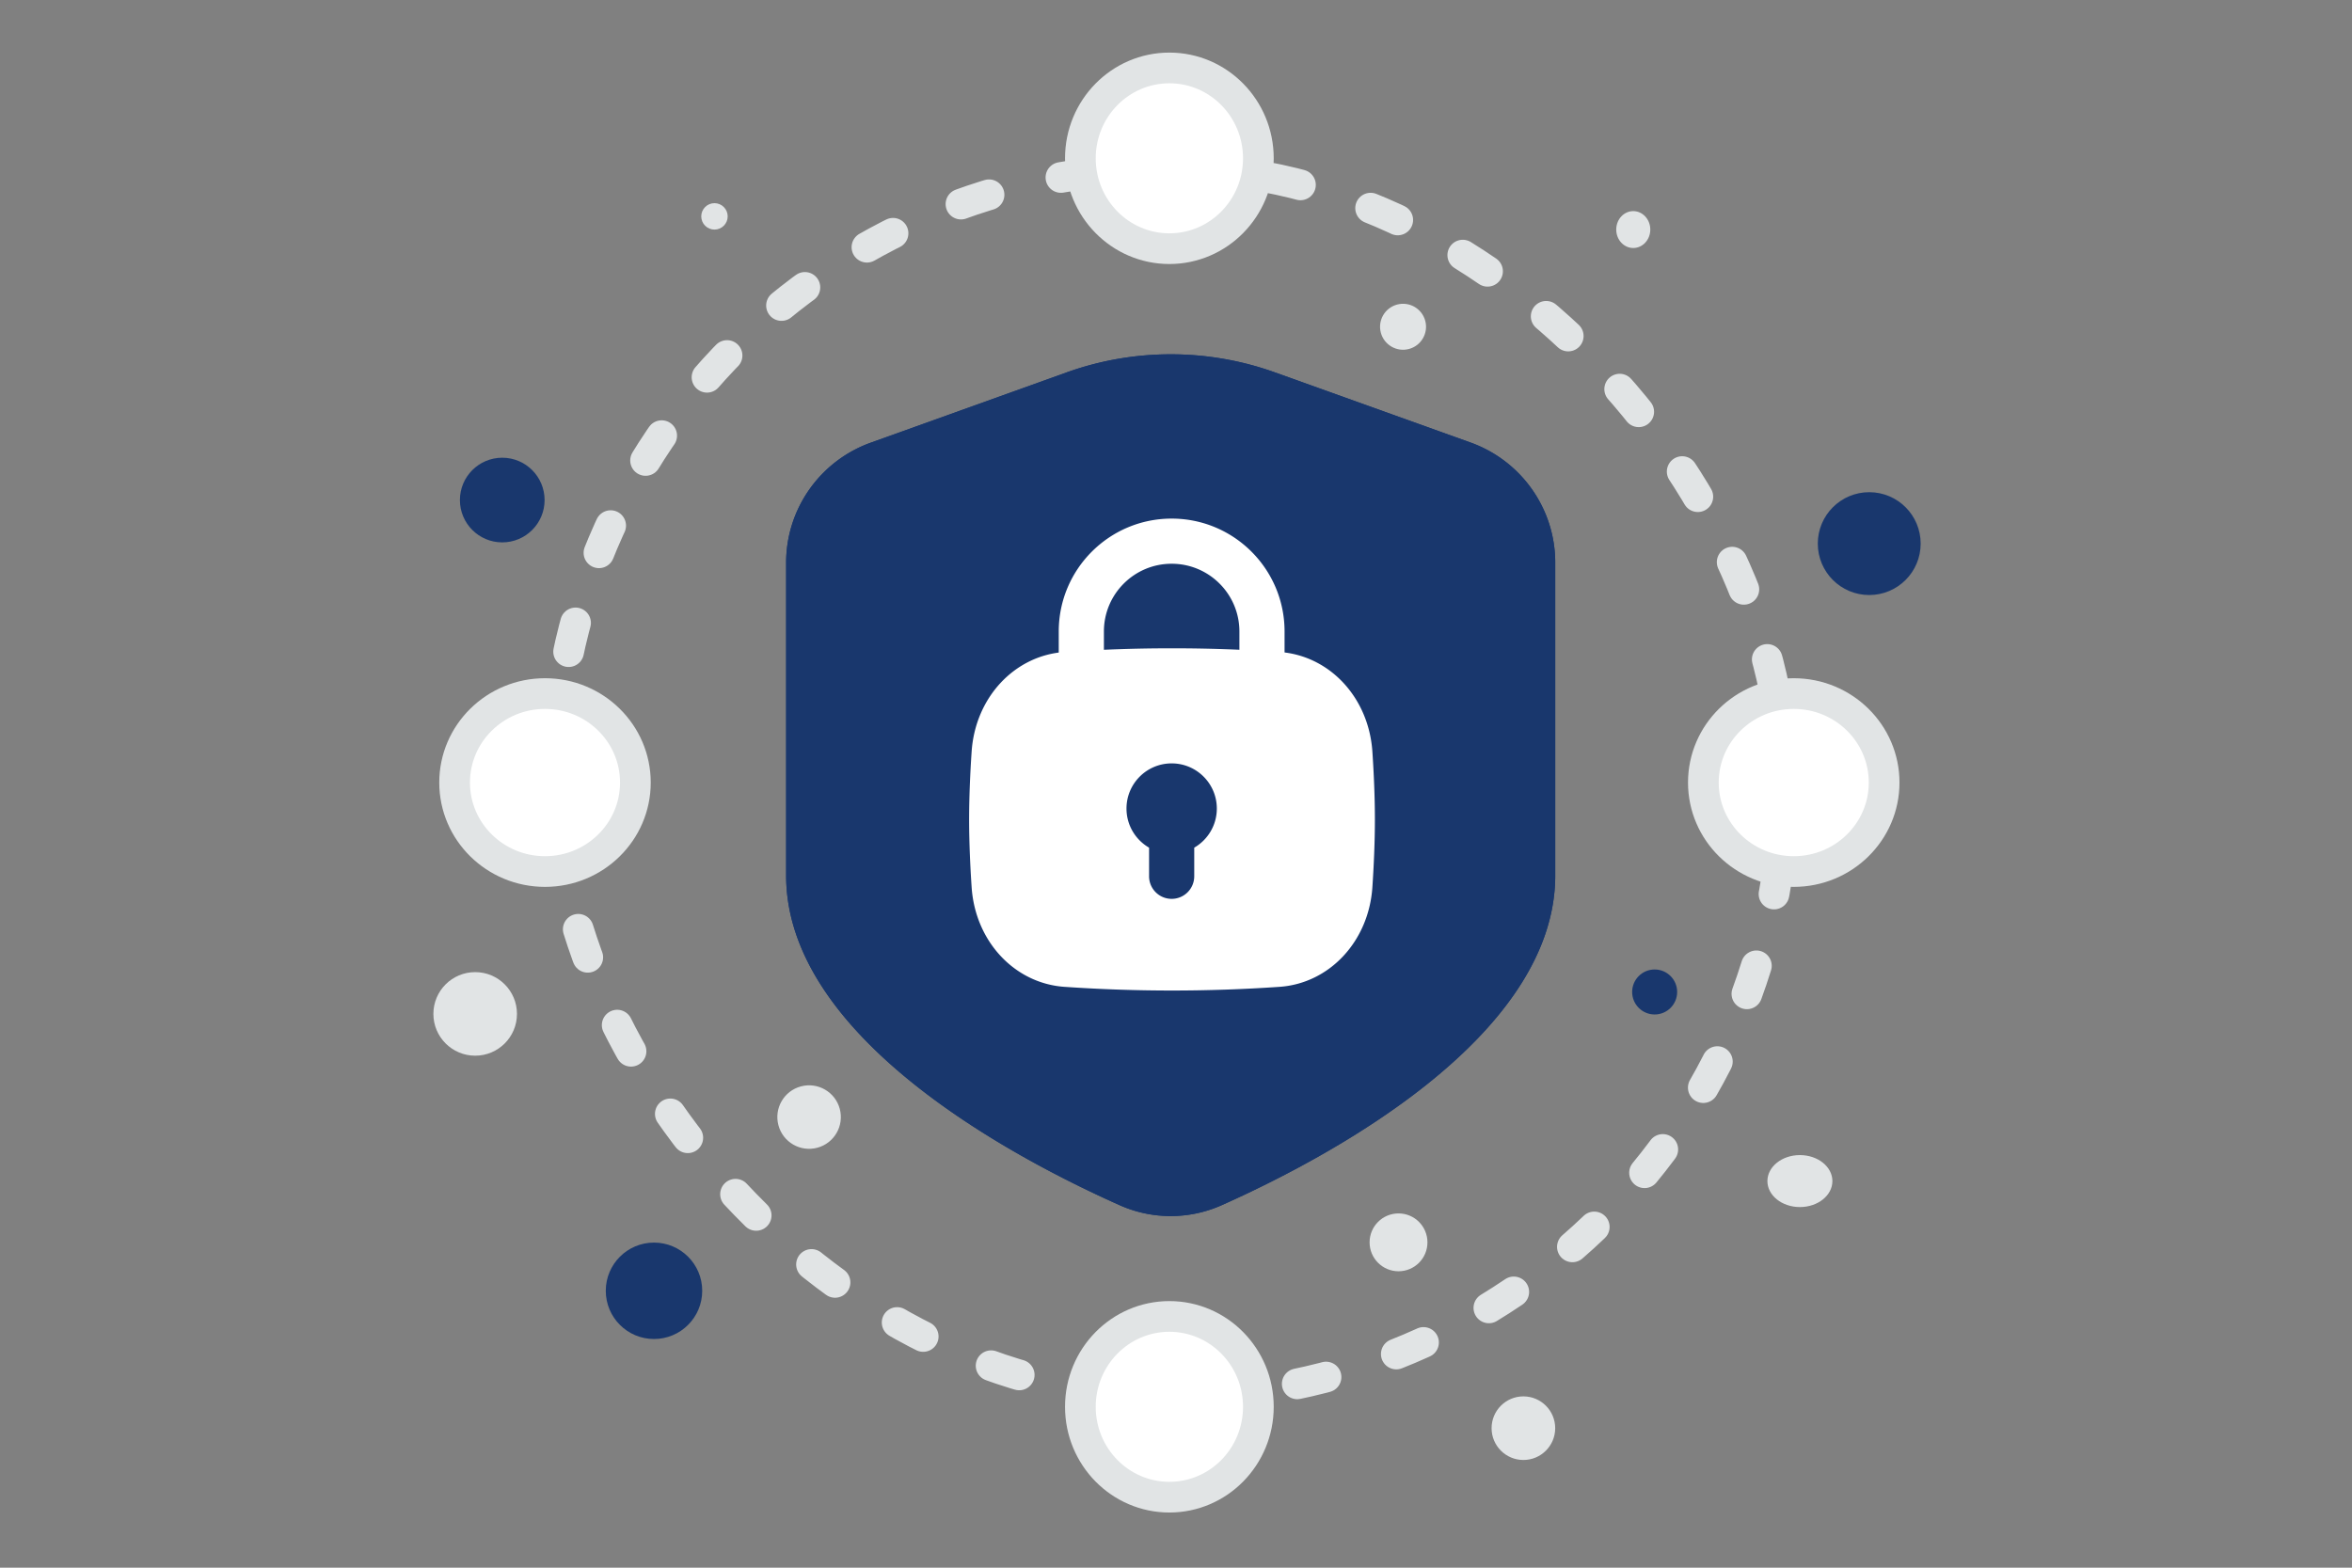 <svg width="900" height="600" viewBox="0 0 900 600" fill="none" xmlns="http://www.w3.org/2000/svg"><rect x="0" y="0" width="900" height="600" fill="#808080" stroke="none"/><path fill="transparent" d="M0 0h900v600H0z"/><rect x="212.271" y="64.312" width="470.389" height="470.389" rx="234.949" stroke="#E1E4E5" stroke-width="11.747" stroke-linecap="round" stroke-linejoin="bevel" stroke-dasharray="11.32 28.31"/><ellipse cx="208.545" cy="299.506" rx="34.587" ry="34.055" fill="#fff" stroke="#E1E4E5" stroke-width="11.747"/><ellipse cx="447.464" cy="60.587" rx="34.587" ry="34.055" transform="rotate(90 447.464 60.587)" fill="#fff" stroke="#E1E4E5" stroke-width="11.747"/><ellipse cx="686.384" cy="299.506" rx="34.587" ry="34.055" fill="#fff" stroke="#E1E4E5" stroke-width="11.747"/><ellipse cx="447.464" cy="538.426" rx="34.587" ry="34.055" transform="rotate(90 447.464 538.426)" fill="#fff" stroke="#E1E4E5" stroke-width="11.747"/><path fill-rule="evenodd" clip-rule="evenodd" d="M595.117 335.055V215.342c.004-20.603-12.965-38.995-32.423-45.98l-74.802-26.826a118.157 118.157 0 0 0-79.757 0l-74.9 26.875c-19.441 6.978-32.406 25.346-32.422 45.931v119.713c0 62.202 87.359 108.231 127.531 126.164a47.851 47.851 0 0 0 39.241 0c40.172-17.933 127.532-64.059 127.532-126.164z" fill="#19376D"/><path fill-rule="evenodd" clip-rule="evenodd" d="M595.117 335.055V215.342c.004-20.603-12.965-38.995-32.423-45.98l-74.802-26.826a118.157 118.157 0 0 0-79.757 0l-74.9 26.875c-19.441 6.978-32.406 25.346-32.422 45.931v119.713c0 62.202 87.359 108.231 127.531 126.164a47.851 47.851 0 0 0 39.241 0c40.172-17.933 127.532-64.059 127.532-126.164z" fill="#19376D"/><path fill="#fff" d="M386.681 258.689h122.527v106.683H386.681z"/><path fill-rule="evenodd" clip-rule="evenodd" d="M448.472 266.837c-15.29 0-28.911.604-40.039 1.371-10.556.728-18.672 9.462-19.43 20.829-.539 8.087-.914 16.607-.914 24.577 0 7.971.375 16.491.914 24.577.758 11.367 8.874 20.102 19.43 20.83a585.22 585.22 0 0 0 80.079 0c10.555-.728 18.672-9.463 19.429-20.83.539-8.086.914-16.606.914-24.577 0-7.97-.375-16.49-.914-24.577-.757-11.367-8.874-20.101-19.429-20.829a585.252 585.252 0 0 0-40.04-1.371zm-41.133-17.302c-19.131 1.319-34.161 17.418-35.543 38.154-.558 8.369-.959 17.365-.959 25.925 0 8.561.401 17.557.959 25.926 1.382 20.736 16.412 36.835 35.543 38.154a600.783 600.783 0 0 0 82.267 0c19.131-1.319 34.161-17.418 35.543-38.154.557-8.369.959-17.365.959-25.926 0-8.56-.402-17.556-.959-25.925-1.382-20.736-16.412-36.835-35.543-38.154a600.814 600.814 0 0 0-82.267 0z" fill="#fff"/><path fill-rule="evenodd" clip-rule="evenodd" d="M405.131 241.688c0-23.862 19.344-43.206 43.206-43.206 23.862 0 43.206 19.344 43.206 43.206v34.564a8.642 8.642 0 1 1-17.282 0v-34.564c0-14.318-11.607-25.924-25.924-25.924s-25.923 11.606-25.923 25.924v34.564a8.642 8.642 0 1 1-17.283 0v-34.564z" fill="#fff"/><path fill-rule="evenodd" clip-rule="evenodd" d="M456.979 324.425c5.165-2.988 8.641-8.573 8.641-14.97 0-9.545-7.738-17.283-17.282-17.283-9.545 0-17.283 7.738-17.283 17.283 0 6.397 3.476 11.982 8.641 14.97v10.953a8.64 8.64 0 0 0 8.642 8.641 8.64 8.64 0 0 0 8.641-8.641v-10.953z" fill="#19376D"/><circle cx="715.267" cy="208.056" r="19.681" transform="rotate(180 715.267 208.056)" fill="#19376D"/><circle cx="192.189" cy="191.383" r="16.202" transform="rotate(180 192.189 191.383)" fill="#19376D"/><circle r="18.451" transform="matrix(-1 0 0 1 250.254 494.026)" fill="#19376D"/><circle r="8.611" transform="matrix(-1 0 0 1 633.158 379.657)" fill="#19376D"/><circle r="11.071" transform="matrix(-1 0 0 1 535.148 475.482)" fill="#E1E4E5"/><circle r="15.991" transform="matrix(-1 0 0 1 181.829 388.052)" fill="#E1E4E5"/><circle r="12.171" transform="matrix(-1 0 0 1 582.931 546.606)" fill="#E1E4E5"/><ellipse rx="6.516" ry="7.059" transform="matrix(-1 0 0 1 624.974 87.86)" fill="#E1E4E5"/><circle r="12.151" transform="scale(1 -1) rotate(-75 -123.786 -415.51)" fill="#E1E4E5"/><circle r="5.057" transform="matrix(-1 0 0 1 273.395 82.814)" fill="#E1E4E5"/><ellipse rx="12.434" ry="9.947" transform="matrix(-1 0 0 1 688.738 452.032)" fill="#E1E4E5"/><circle r="8.796" transform="scale(1 -1) rotate(-75 186.947 -412.37)" fill="#E1E4E5"/></svg>